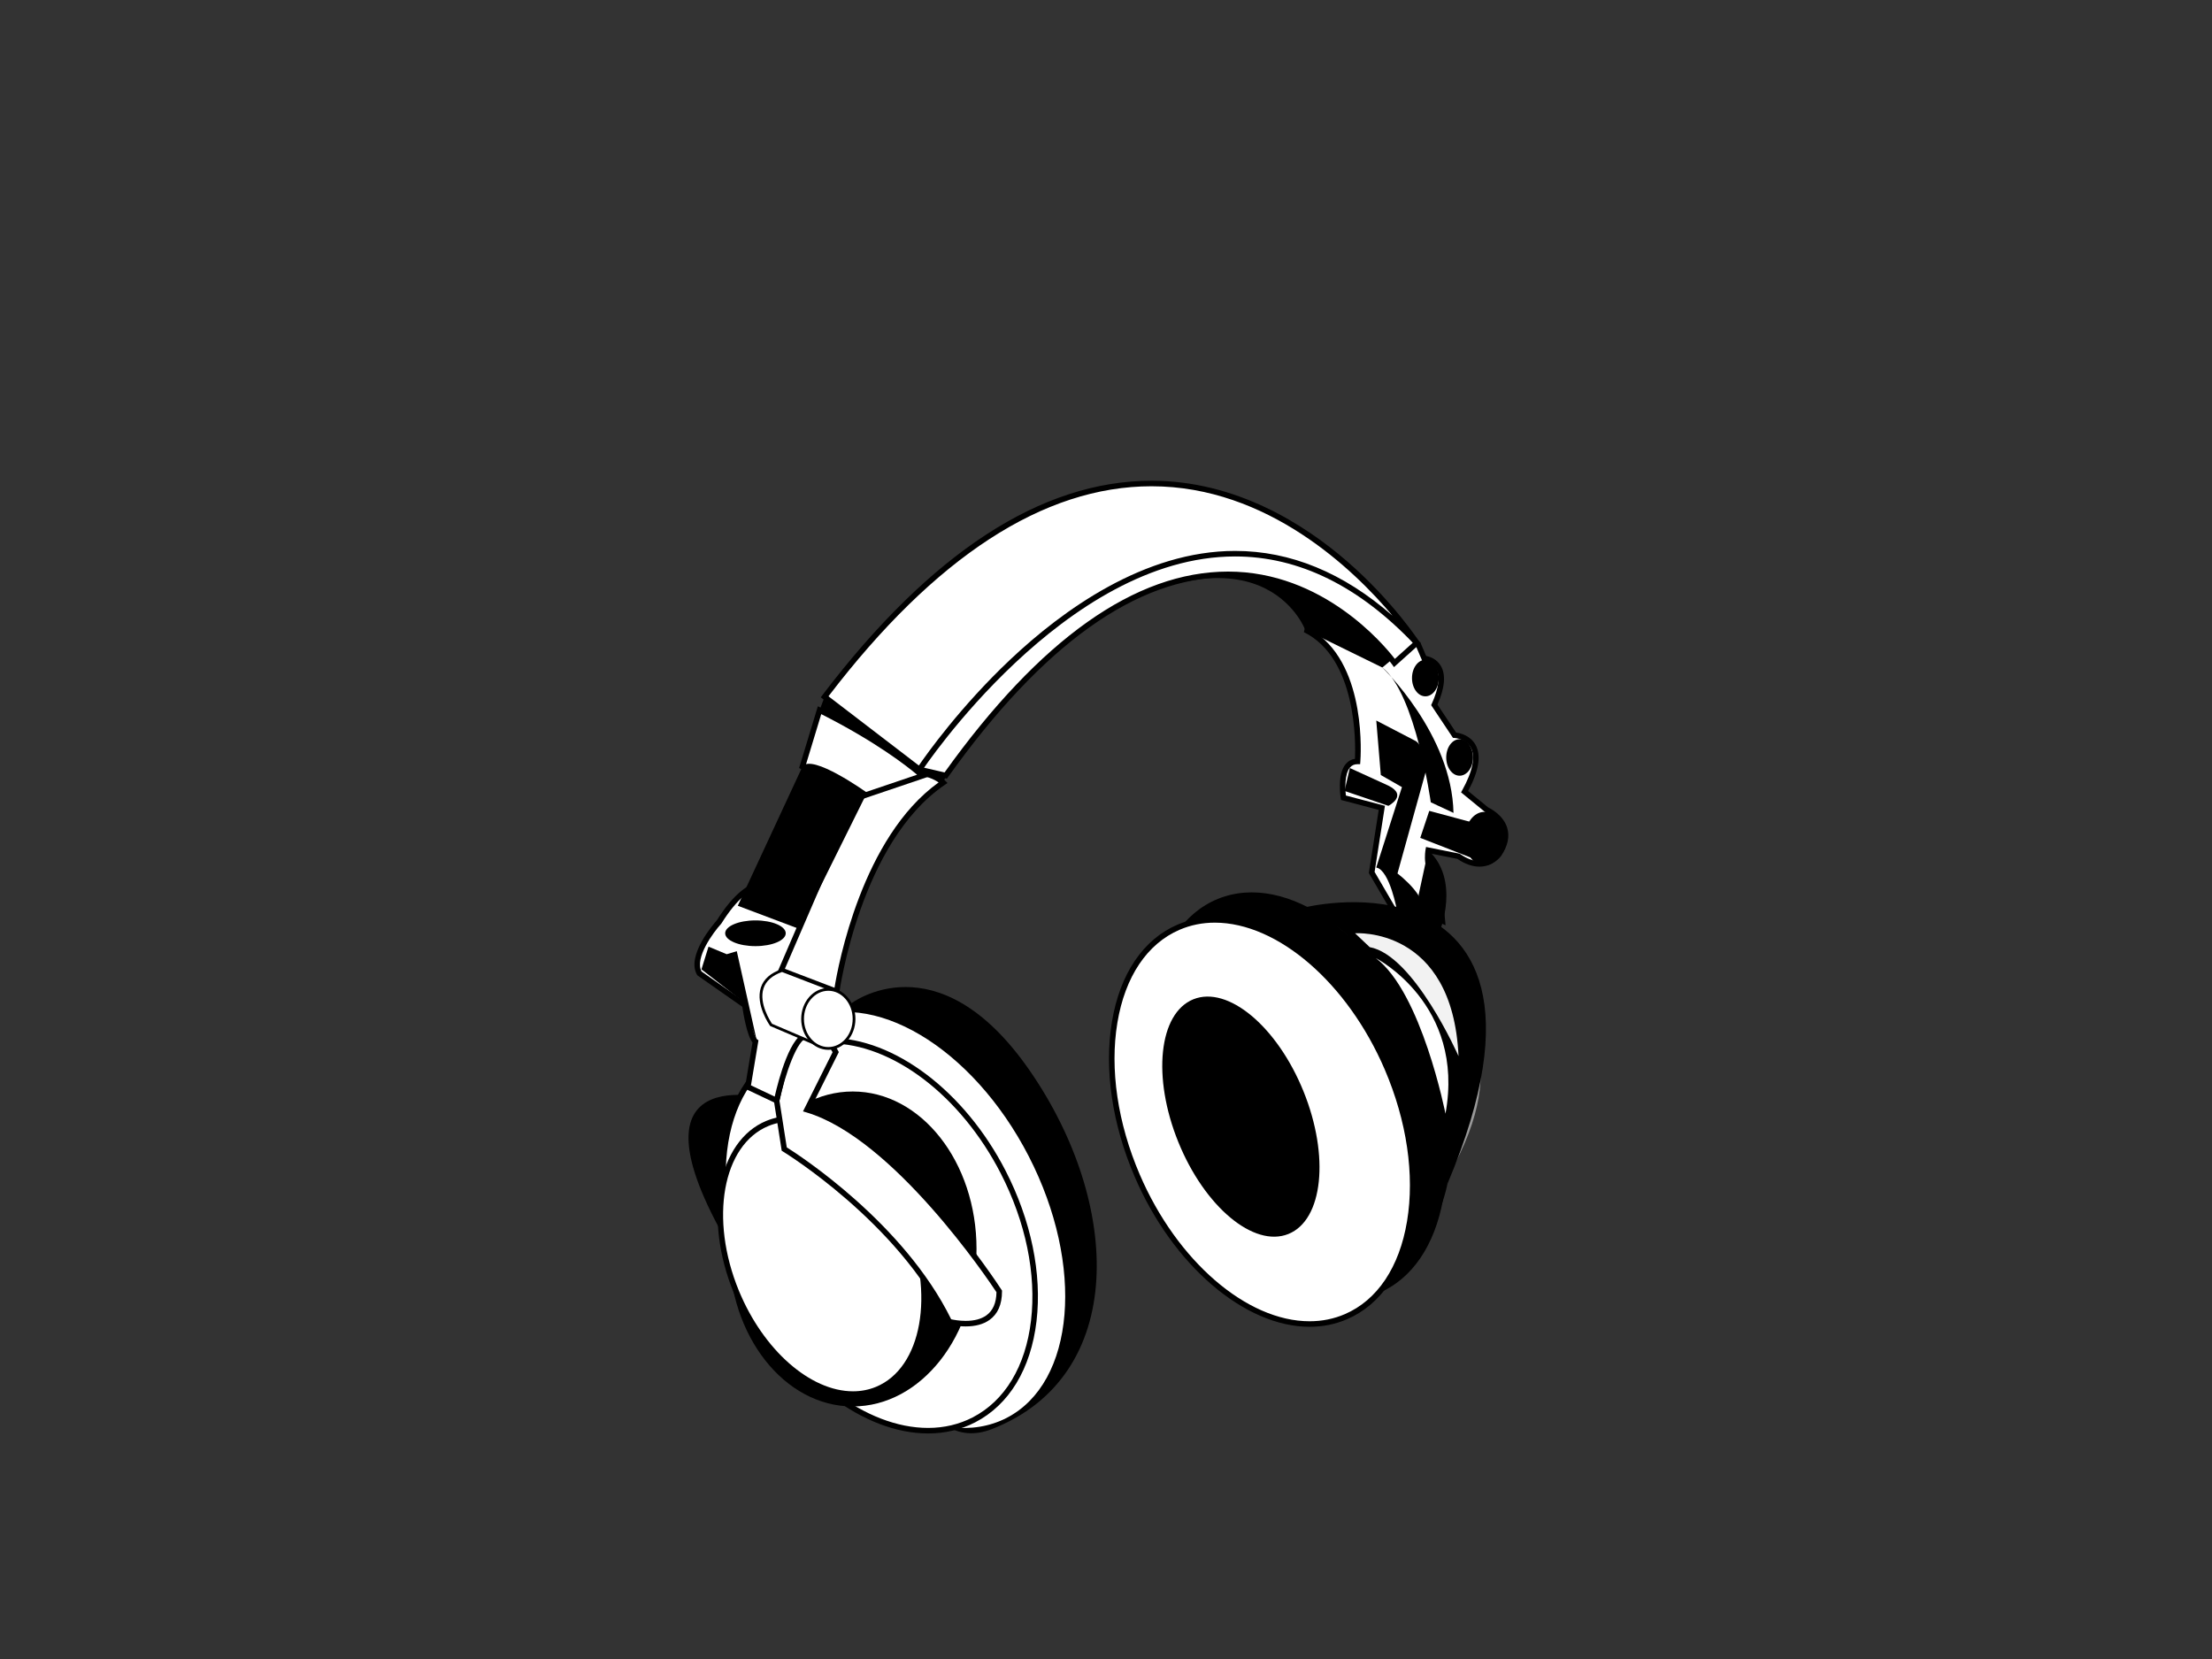 <?xml version="1.0" encoding="utf-8"?>
<!-- Generator: Adobe Illustrator 17.0.0, SVG Export Plug-In . SVG Version: 6.00 Build 0)  -->
<!DOCTYPE svg PUBLIC "-//W3C//DTD SVG 1.1//EN" "http://www.w3.org/Graphics/SVG/1.1/DTD/svg11.dtd">
<svg version="1.1" id="Layer_1" xmlns="http://www.w3.org/2000/svg" xmlns:xlink="http://www.w3.org/1999/xlink" x="0px" y="0px"
	 width="800px" height="600px" viewBox="0 0 800 600" enable-background="new 0 0 800 600" xml:space="preserve">
<rect x="0" y="0" width="800" height="600" fill="#333333" stroke="none"/>
<g>
	<g>
		<path d="M300.42,249.271l-2.19,2.737l-1.825,4.838l-1.461,5.751l33.952,20.262l7.301,1.096l4.93-0.914
			c0,0,2.007-5.477,3.286-6.023C344.413,277.017,304.435,242.152,300.42,249.271z"/>
	</g>
	<g>
		<path d="M280.888,398.041c0,0-56.679-17.523-18.893,49.561c0,0-5.751-18.072,7.393-32.585
			C269.388,415.017,300.602,428.16,280.888,398.041z"/>
	</g>
	<g>
		<path d="M307.721,362.994c0,0,31.215-24.096,64.62,24.095c33.405,48.191,35.595,110.619-13.69,129.787
			C309.365,536.041,307.721,362.994,307.721,362.994z"/>
	</g>
	<g>
		
			<ellipse transform="matrix(0.889 -0.458 0.458 0.889 -165.745 198.556)" fill="#FFFFFF" cx="327.051" cy="441.462" rx="50.437" ry="80.512"/>
	</g>
	<g>
		
			<ellipse transform="matrix(0.889 -0.458 0.458 0.889 -169.245 194.985)" fill="#FFFFFF" cx="317.925" cy="446.9" rx="50.436" ry="74.927"/>
		<path d="M335.643,518.426c-23.184,0-48.685-19.286-63.455-47.992c-9.248-17.97-13.228-37.305-11.209-54.443
			c2.036-17.283,9.922-30.282,22.206-36.604c5.175-2.662,10.902-4.013,17.021-4.013c23.184,0,48.684,19.286,63.455,47.991
			c9.247,17.971,13.228,37.306,11.21,54.444c-2.036,17.283-9.922,30.283-22.207,36.605
			C347.488,517.076,341.762,518.426,335.643,518.426z M300.207,377.374c-5.798,0-11.217,1.275-16.106,3.792
			c-11.673,6.006-19.179,18.456-21.135,35.058c-1.973,16.748,1.934,35.675,11.001,53.295c14.436,28.057,39.223,46.907,61.677,46.907
			c5.798,0,11.216-1.275,16.105-3.791c11.674-6.007,19.181-18.458,21.136-35.06c1.972-16.747-1.935-35.674-11.002-53.294
			C347.446,396.225,322.661,377.374,300.207,377.374z"/>
	</g>
	<g>
		<ellipse cx="308.406" cy="451.708" rx="44.768" ry="56.953"/>
	</g>
	<g>
		
			<ellipse transform="matrix(0.925 -0.381 0.381 0.925 -150.695 147.562)" fill="#FFFFFF" cx="297.361" cy="454.401" rx="33.587" ry="52.023"/>
		<path d="M308.512,505.184c-16.27,0-34.006-15.464-43.13-37.606c-11.138-27.031-5.855-54.934,11.777-62.2
			c2.835-1.168,5.881-1.761,9.052-1.761c16.269,0,34.004,15.464,43.128,37.606c11.14,27.029,5.856,54.933-11.777,62.201
			C314.727,504.593,311.682,505.184,308.512,505.184z M286.211,405.617c-2.908,0-5.697,0.542-8.29,1.61
			c-16.613,6.846-21.408,33.577-10.689,59.589c8.824,21.413,25.799,36.368,41.281,36.368c2.907,0,5.696-0.541,8.288-1.609
			c16.614-6.848,21.409-33.58,10.689-59.59C318.667,420.572,301.692,405.617,286.211,405.617z"/>
	</g>
	<g>
		<path fill="#FFFFFF" d="M286.912,372.851l-6.024,25.19l2.738,17.524c0,0,41.619,25.19,59.69,62.429
			c0,0,18.073,4.929,18.073-10.952c0,0-36.144-55.858-69.548-65.715l10.405-20.81C302.246,380.517,293.484,364.09,286.912,372.851z"
			/>
		<path d="M349.24,479.717c0,0,0,0-0.001,0c-3.366,0-6.071-0.727-6.185-0.758l-0.438-0.119l-0.198-0.409
			c-17.73-36.535-58.895-61.759-59.309-62.01l-0.398-0.241L279.87,398l6.118-25.584l0.125-0.165
			c1.479-1.973,3.208-2.973,5.139-2.973c6.063,0,11.642,10.329,11.876,10.768l0.243,0.456l-10.109,20.218
			c33.035,10.716,67.499,63.511,68.966,65.778l0.161,0.248v0.295c0,4.718-1.521,8.192-4.519,10.327
			C355.682,478.927,352.778,479.717,349.24,479.717z M344.008,477.133c0.855,0.191,2.888,0.584,5.23,0.584h0.001
			c3.115,0,5.628-0.665,7.471-1.977c2.381-1.696,3.617-4.522,3.676-8.403c-2.673-4.054-37.291-55.744-68.829-65.051l-1.145-0.338
			l10.704-21.408c-1.669-2.954-6.032-9.262-9.865-9.262c-1.237,0-2.356,0.658-3.416,2.012l-5.929,24.792l2.637,16.876
			C288.864,417.67,326.862,442.234,344.008,477.133z"/>
	</g>
	<g>
		<path fill="#FFFFFF" d="M260.079,333.422c0,0-10.953,12.048-7.12,18.62l16.429,11.499c0,0,1.643,11.5,3.833,13.144l-2.738,16.429
			l10.405,4.928c0,0,5.476-25.737,12.048-23.547c6.572,2.19-0.547-2.738-0.547-2.738l5.476-23
			C297.864,348.756,284.174,295.089,260.079,333.422z"/>
		<path d="M281.603,399.486l-12.23-5.793l2.779-16.675c-1.997-2.471-3.314-10.391-3.691-12.905l-16.256-11.378l-0.11-0.189
			c-4.042-6.932,6.196-18.629,7.183-19.729c5.938-9.422,11.858-14.198,17.601-14.198c14.165,0,21.643,28.67,21.954,29.891
			l0.061,0.239l-5.375,22.58c3.555,2.553,3.302,3.36,3.148,3.853c-0.082,0.263-0.381,0.875-1.379,0.875h0
			c-0.567,0-1.415-0.195-2.668-0.613c-0.163-0.054-0.321-0.08-0.482-0.08c-3.725,0-8.249,13.384-10.271,22.887L281.603,399.486z
			 M271.594,392.533l8.588,4.066c1.338-5.902,5.794-23.237,11.956-23.237c0.307,0,0.614,0.041,0.917,0.123
			c-0.389-0.303-0.812-0.614-1.234-0.907l-0.561-0.389l5.575-23.42c-0.738-2.728-7.95-28.151-19.954-28.151
			c-5.024,0-10.392,4.486-15.954,13.336l-0.107,0.141c-2.872,3.162-9.662,12.347-7.097,17.261l16.595,11.615l0.061,0.429
			c0.763,5.334,2.297,11.624,3.444,12.485l0.486,0.365L271.594,392.533z"/>
	</g>
	<g>
		<path fill="#FFFFFF" d="M309.365,288.792l-26.832,62.154l20.079,7.667c0,0,7.302-54.396,38.516-75.572
			C341.127,283.041,330.174,271.815,309.365,288.792z"/>
		<path d="M303.434,359.998l-22.233-8.49l27.343-63.336l0.189-0.154c7.821-6.381,15.204-9.616,21.943-9.616
			c7.238,0,11.01,3.78,11.168,3.941l0.834,0.854l-0.989,0.671c-30.491,20.687-38.014,74.339-38.086,74.878L303.434,359.998z
			 M283.864,350.385l17.947,6.853c1.327-8.179,9.946-54.409,37.652-74.255c-1.41-0.985-4.375-2.581-8.788-2.581
			c-6.213,0-13.105,3.031-20.49,9.012L283.864,350.385z"/>
	</g>
	<g>
		<path d="M514.687,378.058c15.977,39.396,8.665,79.552-16.333,89.689c-24.997,10.14-58.214-13.579-74.194-52.975
			c-15.975-39.397-8.664-79.551,16.335-89.688C465.492,314.944,498.71,338.662,514.687,378.058z"/>
	</g>
	<g>
		<path d="M474.198,327.946c0,0,53.666,9.127,49.286,100.214c0,0-5.111,28.294-27.746,38.517c0,0,19.532-20.992,16.428-64.984
			C512.167,401.692,508.151,346.93,474.198,327.946z"/>
	</g>
	<g>
		<path fill="#999999" d="M525.675,362.628c0,0,23.366,18.985-1.826,62.43l0.366-22.271
			C524.215,402.787,530.057,364.82,525.675,362.628z"/>
	</g>
	<g>
		<path fill="#FFFFFF" d="M512.896,233.024l2.19,5.112c0,0,10.955,0.729,3.652,16.792l7.301,10.954c0,0,14.603,0.73,3.652,20.444
			l8.031,6.572c0,0,11.683,5.11,4.381,16.063c0,0-5.111,7.301-14.603,0.73l-10.953-2.191c0,0-1.461,8.032,3.651,10.223l1.46,15.334
			c0,0-14.603-6.161-16.793-2.511l-8.762-15.014l3.65-23.364l-13.872-3.652c0,0-2.191-13.142,5.11-13.142
			c0,0,2.921-36.873-18.984-47.645C472.007,227.73,500.483,227.913,512.896,233.024z"/>
		<path d="M522.813,334.63l-1.543-0.651c-0.085-0.035-8.563-3.588-13.28-3.588c-1.202,0-2.007,0.238-2.267,0.671l-0.869,1.449
			l-9.793-16.78l3.566-22.824l-13.625-3.587l-0.107-0.639c-0.058-0.349-1.389-8.597,1.824-12.39
			c0.876-1.034,1.991-1.654,3.324-1.849c0.25-5.541,0.741-36.365-18.476-45.814l0.448-1.898c1.171,0.008,28.813,0.243,41.264,5.369
			l0.378,0.155l2.13,4.972c1.186,0.224,3.749,0.992,5.284,3.559c1.907,3.189,1.505,7.914-1.192,14.048l6.734,10.104
			c1.381,0.185,5.126,0.995,7.042,4.444c2.118,3.815,1.214,9.429-2.686,16.697l7.29,5.966c0.868,0.409,5.505,2.787,6.873,7.453
			c0.909,3.102,0.171,6.472-2.194,10.02c-0.125,0.178-2.801,3.918-7.885,3.918c-2.535,0-5.208-0.943-7.947-2.803l-9.692-1.939
			c-0.17,2.066-0.149,6.685,3.181,8.111l0.545,0.233L522.813,334.63z M507.989,328.391c3.883,0,9.749,2.064,12.518,3.13
			l-1.251-13.142c-5.135-2.763-3.756-10.709-3.693-11.057l0.182-1.001l12.153,2.43l0.17,0.118c2.458,1.702,4.807,2.565,6.981,2.565
			c4.054,0,6.212-3.016,6.233-3.046c2.009-3.014,2.661-5.822,1.926-8.328c-1.22-4.161-5.842-6.225-5.889-6.245l-0.232-0.143
			l-8.677-7.101l0.406-0.73c3.824-6.883,4.891-12.239,3.086-15.49c-1.793-3.228-5.873-3.468-5.914-3.47l-0.503-0.025l-7.889-11.836
			l0.23-0.506c2.57-5.652,3.101-10.038,1.536-12.683c-1.451-2.451-4.231-2.689-4.349-2.698l-0.605-0.045l-2.271-5.291
			c-9.527-3.746-28.241-4.729-36.3-4.981c18.596,12.762,16.263,45.188,16.148,46.638l-0.073,0.921h-0.924
			c-1.159,0-2.057,0.395-2.746,1.207c-1.983,2.34-1.788,7.619-1.47,10.136l14.105,3.714l-3.735,23.904l7.967,13.651
			C505.831,328.591,506.793,328.391,507.989,328.391z"/>
	</g>
	<g>
		<path d="M499.936,241.422c0,0,25.19,24.096,25.738,52.572l-8.214-3.834C517.46,290.16,511.984,250.732,499.936,241.422z"/>
	</g>
	<g>
		<path d="M531.881,297.28l-14.968-4.017l-3.261,9.764l18.96,7.395C532.612,310.422,539.123,300.878,531.881,297.28z"/>
	</g>
	<g>
		<path d="M502.128,284.137l-13.938-6.367l-1.919,8.281l15.856,5.387C502.128,291.438,509.369,287.734,502.128,284.137z"/>
	</g>
	<g>
		<path d="M511.436,267.708l-13.69-7.119l1.643,19.714l11.499,6.572C510.888,286.875,518.007,270.445,511.436,267.708z"/>
	</g>
	<g>
		<path d="M505.413,315.898c0,0,13.143,9.857,8.214,15.881l-8.351-2.328c0,0-2.601-14.648-7.53-15.743
			C497.746,313.708,503.769,312.064,505.413,315.898z"/>
	</g>
	<g>
		<path d="M503.222,238.684l-3.286,2.737l-27.929-13.691c0,0-15.88-42.714-84.88,1.096
			C387.127,228.826,461.056,155.446,503.222,238.684z"/>
	</g>
	<g>
		<path fill="#FFFFFF" d="M512.394,232.523l-8.077,7.256c0,0-65.897-94.373-162.278,40.706l-9.491-2.19
			C332.548,278.295,418.204,119.349,512.394,232.523z"/>
		<path d="M342.465,281.61l-11.419-2.636l0.622-1.154c0.117-0.217,11.926-21.964,31.209-43.414
			c17.86-19.869,45.975-43.553,78.491-43.553c24.982,0,49.137,13.805,71.796,41.03l0.616,0.74l-9.634,8.654l-0.648-0.926
			c-0.221-0.316-22.55-31.635-59.33-31.635c-32.974,0-67.062,24.342-101.315,72.349L342.465,281.61z M334.071,277.62l7.543,1.741
			c34.521-48.205,69.022-72.644,102.554-72.644c34.24,0,56.249,26.334,60.295,31.586l6.545-5.879
			c-22.081-26.26-45.506-39.571-69.641-39.571C384.327,192.854,339.893,267.397,334.071,277.62z"/>
	</g>
	<g>
		<path fill="#FFFFFF" d="M512.394,232.523c0,0-91.498-141.879-214.165,19.485l34.318,26.286
			C332.548,278.295,424.044,139.063,512.394,232.523z"/>
		<path d="M332.793,279.742l-35.962-27.545l0.603-0.794c39.111-51.45,79.163-77.537,119.039-77.537
			c30.648,0,55.331,15.81,70.64,29.072c16.556,14.343,26.028,28.897,26.122,29.043l-1.567,1.229
			c-20.05-21.21-41.91-31.964-64.972-31.964c-61.6,0-112.802,76.822-113.313,77.598L332.793,279.742z M299.629,251.821
			l32.685,25.035c2.782-4.054,15.007-21.288,33.052-38.313c19-17.927,48.534-39.297,81.33-39.297
			c20.019,0,39.114,7.865,56.912,23.415c-13.87-16.495-45.075-46.795-87.134-46.795C377.457,175.866,338.15,201.419,299.629,251.821
			z"/>
	</g>
	<g>
		<path d="M516.365,276.469l-10.953,39.43l-7.667-2.19l13.142-41.072C510.888,272.636,514.722,265.517,516.365,276.469z"/>
	</g>
	<g>
		<ellipse cx="536.835" cy="303.304" rx="7.094" ry="9.674"/>
	</g>
	<g>
		<ellipse cx="527.89" cy="273.945" rx="4.842" ry="6.603"/>
	</g>
	<g>
		<ellipse cx="515.51" cy="245.231" rx="4.843" ry="6.604"/>
	</g>
	<g>
		<path d="M516.547,307.501l-3.468,16.065l-0.274,8.351c0,0,4.195,2.084,7.941,4.792
			C520.746,336.708,528.23,318.271,516.547,307.501z"/>
	</g>
	<g>
		<path d="M471.5,328.25c0,0,20.895-5.253,39.167,1.417c22.144,8.083,40.421,33.083,12.817,98.493
			C523.484,428.16,526.263,353.44,471.5,328.25z"/>
	</g>
	<g>
		<path fill="#F2F2F2" d="M490.079,337.53c0,0,35.23-2.648,37.421,44.448c0,0-16.062-36.51-32.126-39.43L490.079,337.53z"/>
	</g>
	<g>
		<path fill="#FFFFFF" d="M497.564,346.494c0,0,32.464,16.576,25.212,56.293C522.775,402.787,514.141,358.928,497.564,346.494z"/>
	</g>
	<g>
		
			<ellipse transform="matrix(0.919 -0.395 0.395 0.919 -123.118 213.198)" fill="#FFFFFF" cx="456.5" cy="405.771" rx="49.202" ry="76.66"/>
		<path d="M473.631,479.852c-23.516,0-49.527-22.313-63.255-54.261c-8.159-18.987-11.082-38.894-8.229-56.052
			c2.879-17.319,11.293-29.792,23.692-35.119c4.215-1.811,8.767-2.729,13.529-2.729c23.516,0,49.527,22.313,63.256,54.26
			c8.159,18.987,11.081,38.893,8.228,56.052c-2.879,17.319-11.293,29.792-23.692,35.12
			C482.945,478.933,478.394,479.852,473.631,479.852z M439.368,333.69c-4.489,0-8.776,0.863-12.74,2.567
			c-11.751,5.049-19.745,16.985-22.509,33.609c-2.79,16.785,0.084,36.295,8.094,54.935c13.422,31.234,38.678,53.05,61.417,53.05
			c4.489,0,8.775-0.864,12.739-2.567c11.751-5.05,19.746-16.985,22.509-33.61c2.791-16.785-0.083-36.295-8.093-54.935
			C487.364,355.505,462.108,333.69,439.368,333.69z"/>
	</g>
	<g>
		
			<ellipse transform="matrix(0.927 -0.376 0.376 0.927 -118.873 198.189)" cx="448.574" cy="403.796" rx="24.414" ry="45.772"/>
	</g>
	<g>
		<path fill="#FFFFFF" d="M296.404,256.847l-6.206,20.444l19.167,11.501l24.278-8.216
			C333.643,280.576,321.96,269.624,296.404,256.847z"/>
		<path d="M309.247,289.888l-20.233-12.141l6.777-22.325l1.06,0.53c25.393,12.695,37.357,23.784,37.475,23.895l1.218,1.142
			L309.247,289.888z M291.381,276.835l18.101,10.861l22.193-7.51c-3.607-3.045-14.878-11.911-34.66-21.913L291.381,276.835z"/>
	</g>
	<g>
		<path d="M290.198,277.291l-23.365,50.29l22.271,8.397l24.46-49.286C313.564,286.692,293.482,272.271,290.198,277.291z"/>
	</g>
	<g>
		<ellipse cx="273.221" cy="337.53" rx="10.952" ry="4.654"/>
	</g>
	<g>
		<path fill="#FFFFFF" d="M293.848,377.05l-14.967-6.389c0,0-10.467-14.731,3.953-19.66l19.777,7.612
			C302.611,358.613,283.81,362.811,293.848,377.05z"/>
		<path d="M295.272,378.201l-16.717-7.136l-0.082-0.114c-0.217-0.307-5.301-7.565-3.301-13.771c0.983-3.049,3.506-5.287,7.5-6.651
			l0.172-0.06l21.488,8.272l-1.612,0.361c-0.087,0.02-8.686,2.005-10.834,7.574c-1.112,2.884-0.314,6.277,2.371,10.086
			L295.272,378.201z M279.211,370.259l13.314,5.683c-2.141-3.549-2.67-6.781-1.571-9.628c1.791-4.638,7.369-6.92,10.067-7.776
			l-18.197-7.004c-3.58,1.262-5.833,3.264-6.7,5.953C274.404,362.823,278.582,369.325,279.211,370.259z"/>
	</g>
	<g>
		<polygon points="256.245,342.366 253.69,350.582 268.293,361.897 273.833,377.001 266.467,344.01 262.816,345.105 		"/>
	</g>
	<g>
		<ellipse fill="#FFFFFF" cx="299.572" cy="368.505" rx="9.309" ry="10.679"/>
		<path d="M299.571,379.684c-5.409,0-9.809-5.015-9.809-11.179c0-6.164,4.4-11.179,9.809-11.179c5.409,0,9.81,5.015,9.81,11.179
			C309.381,374.669,304.98,379.684,299.571,379.684z M299.571,358.326c-4.857,0-8.809,4.566-8.809,10.179
			c0,5.612,3.952,10.179,8.809,10.179c4.857,0,8.81-4.566,8.81-10.179C308.381,362.892,304.429,358.326,299.571,358.326z"/>
	</g>
</g>
</svg>
